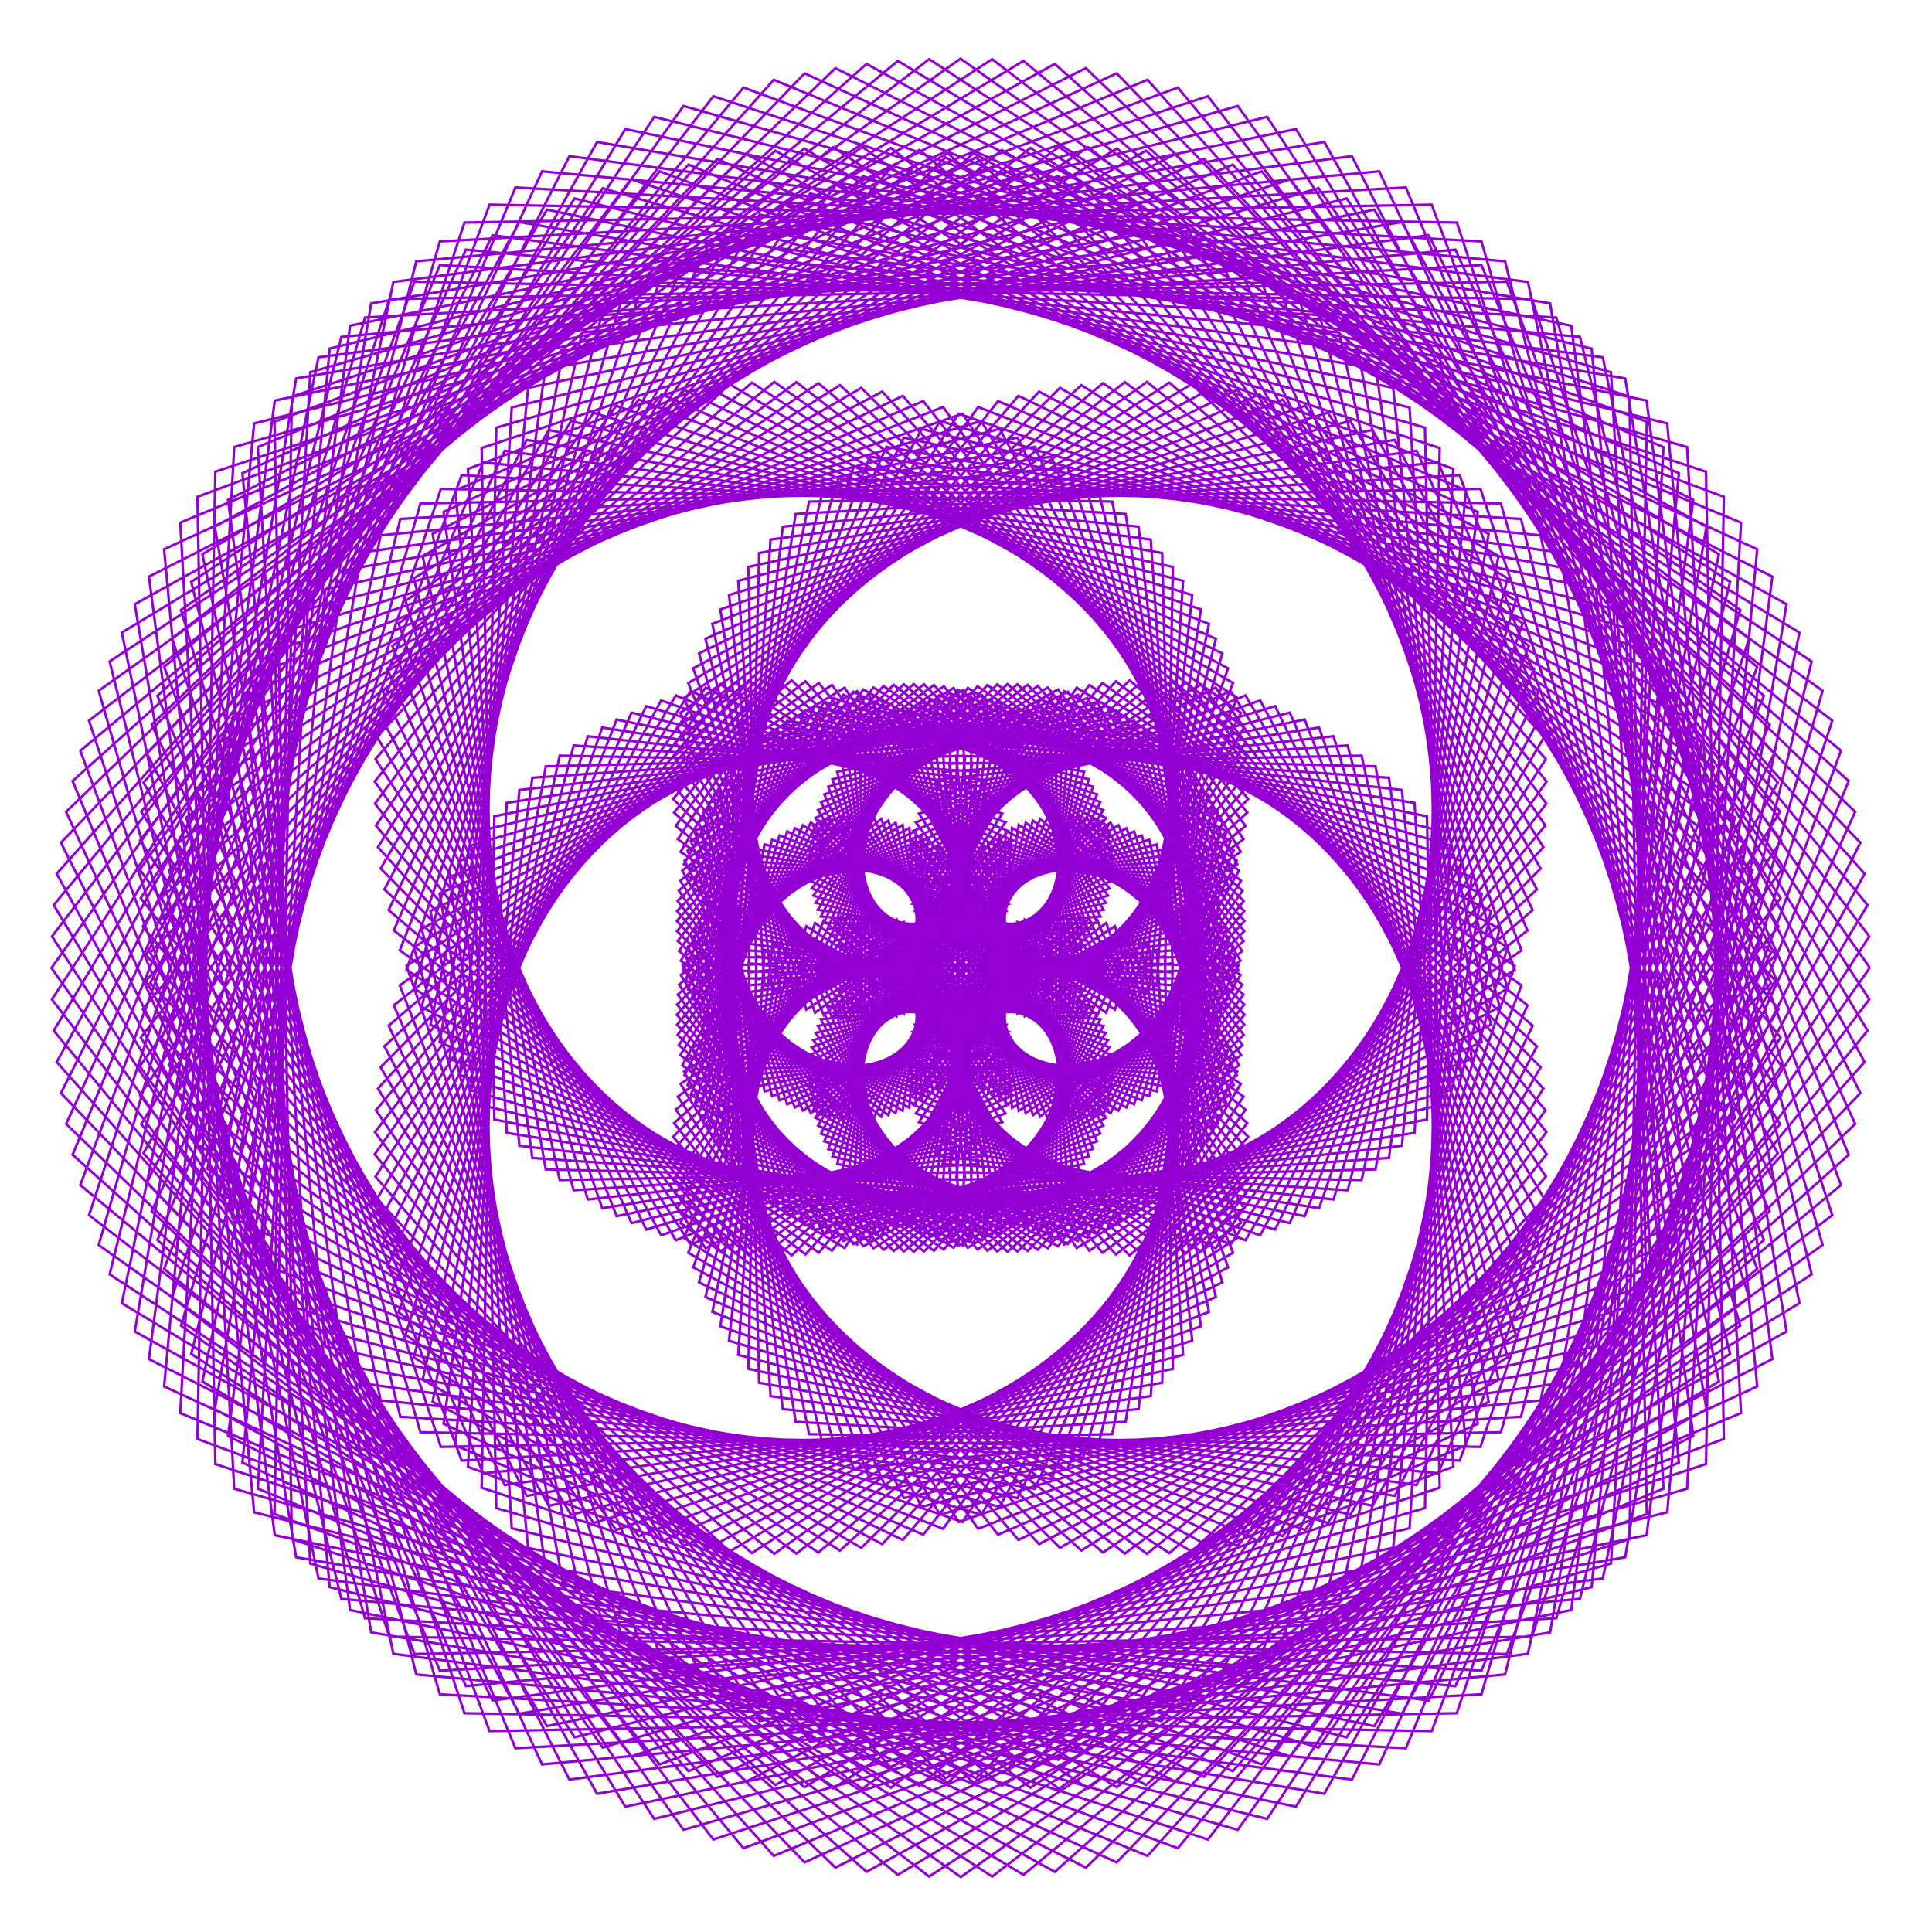 <?xml version="1.0" encoding="utf-8"  standalone="no"?>
<svg 
 width="777" height="777"
 viewBox="0 0 777 777"
 xmlns="http://www.w3.org/2000/svg"
 xmlns:xlink="http://www.w3.org/1999/xlink"
>

<title>Gnuplot</title>
<desc>Produced by GNUPLOT 5.2 patchlevel 7 </desc>

<g id="gnuplot_canvas">

<rect x="0" y="0" width="777" height="777" fill="none"/>
<defs>

	<circle id='gpDot' r='0.5' stroke-width='0.5' stroke='currentColor'/>
	<path id='gpPt0' stroke-width='0.222' stroke='currentColor' d='M-1,0 h2 M0,-1 v2'/>
	<path id='gpPt1' stroke-width='0.222' stroke='currentColor' d='M-1,-1 L1,1 M1,-1 L-1,1'/>
	<path id='gpPt2' stroke-width='0.222' stroke='currentColor' d='M-1,0 L1,0 M0,-1 L0,1 M-1,-1 L1,1 M-1,1 L1,-1'/>
	<rect id='gpPt3' stroke-width='0.222' stroke='currentColor' x='-1' y='-1' width='2' height='2'/>
	<rect id='gpPt4' stroke-width='0.222' stroke='currentColor' fill='currentColor' x='-1' y='-1' width='2' height='2'/>
	<circle id='gpPt5' stroke-width='0.222' stroke='currentColor' cx='0' cy='0' r='1'/>
	<use xlink:href='#gpPt5' id='gpPt6' fill='currentColor' stroke='none'/>
	<path id='gpPt7' stroke-width='0.222' stroke='currentColor' d='M0,-1.33 L-1.33,0.67 L1.33,0.67 z'/>
	<use xlink:href='#gpPt7' id='gpPt8' fill='currentColor' stroke='none'/>
	<use xlink:href='#gpPt7' id='gpPt9' stroke='currentColor' transform='rotate(180)'/>
	<use xlink:href='#gpPt9' id='gpPt10' fill='currentColor' stroke='none'/>
	<use xlink:href='#gpPt3' id='gpPt11' stroke='currentColor' transform='rotate(45)'/>
	<use xlink:href='#gpPt11' id='gpPt12' fill='currentColor' stroke='none'/>
	<path id='gpPt13' stroke-width='0.222' stroke='currentColor' d='M0,1.330 L1.265,0.411 L0.782,-1.067 L-0.782,-1.076 L-1.265,0.411 z'/>
	<use xlink:href='#gpPt13' id='gpPt14' fill='currentColor' stroke='none'/>
	<filter id='textbox' filterUnits='objectBoundingBox' x='0' y='0' height='1' width='1'>
	  <feFlood flood-color='white' flood-opacity='1' result='bgnd'/>
	  <feComposite in='SourceGraphic' in2='bgnd' operator='atop'/>
	</filter>
	<filter id='greybox' filterUnits='objectBoundingBox' x='0' y='0' height='1' width='1'>
	  <feFlood flood-color='lightgrey' flood-opacity='1' result='grey'/>
	  <feComposite in='SourceGraphic' in2='grey' operator='atop'/>
	</filter>
</defs>
<g fill="none" color="white" stroke="currentColor" stroke-width="1.00" stroke-linecap="butt" stroke-linejoin="miter">
</g>
<g fill="none" color="black" stroke="currentColor" stroke-width="1.00" stroke-linecap="butt" stroke-linejoin="miter">
</g>
<g fill="none" color="black" stroke="currentColor" stroke-width="1.00" stroke-linecap="butt" stroke-linejoin="miter">
</g>
	<g id="gnuplot_plot_1" ><title>real(z(t)),imag(z(t))</title>
<g fill="none" color="black" stroke="currentColor" stroke-width="1.00" stroke-linecap="butt" stroke-linejoin="miter">
	<path stroke='rgb(148,   0, 211)'  d='M752.0,389.2 L530.3,75.7 L199.6,172.0 L194.0,444.5 L371.3,488.6 L390.1,391.7 L325.6,427.3 L401.1,503.3
		L499.1,424.3 L440.2,329.3 L382.9,381.2 L471.6,391.1 L467.4,222.4 L211.8,176.9 L59.1,475.5 L323.6,749.0
		L675.2,588.2 L641.9,237.0 L363.5,176.0 L276.6,352.4 L374.0,402.4 L363.0,331.8 L275.6,384.4 L331.4,496.3
		L441.2,459.0 L407.2,384.3 L372.8,458.1 L524.7,489.1 L614.9,259.8 L358.3,59.5 L44.1,266.0 L137.3,643.0
		L496.0,676.8 L614.3,404.3 L448.8,274.0 L367.0,363.5 L436.7,378.3 L409.1,285.9 L289.4,315.9 L301.8,434.7
		L388.5,422.7 L334.7,369.4 L275.0,497.8 L470.3,624.6 L707.7,417.6 L565.4,75.4 L176.9,97.1 L74.9,449.7
		L329.1,624.4 L501.1,480.0 L427.8,368.1 L388.0,429.7 L478.8,427.2 L475.4,306.1 L354.1,292.0 L341.6,384.3
		L407.3,354.3 L307.2,273.5 L153.1,429.2 L305.5,692.2 L662.2,617.4 L712.8,231.9 L380.2,63.3 L152.6,287.2
		L265.9,496.8 L404.4,447.8 L357.9,385.5 L336.7,468.1 L452.6,490.8 L493.2,373.4 L401.9,335.7 L406.4,406.6
		L500.1,337.5 L387.1,166.4 L110.7,261.7 L117.4,619.0 L485.8,739.8 L716.4,440.5 L534.0,166.0 L293.2,239.3
		L310.7,398.8 L391.3,373.6 L322.9,331.9 L276.5,436.4 L383.5,501.8 L445.6,418.3 L376.6,397.2 L413.9,495.4
		L591.9,425.8 L553.4,148.3 L208.9,89.3 L22.8,427.1 L276.9,712.3 L589.6,581.3 L563.8,317.7 L390.7,298.0
		L389.5,390.9 L447.1,341.8 L359.4,275.4 L272.3,366.4 L342.1,450.2 L386.8,390.0 L292.3,396.9 L320.0,571.8
		L587.0,587.4 L706.7,268.2 L411.6,24.5 L81.4,222.9 L153.1,563.2 L429.4,590.6 L490.4,412.5 L392.3,381.4
		L418.3,449.1 L499.6,382.5 L429.5,278.2 L327.9,329.0 L373.3,393.9 L393.6,310.4 L230.7,299.8 L166.4,545.9
		L449.2,718.8 L740.4,476.6 L606.0,113.3 L250.2,120.0 L166.4,397.5 L339.7,501.9 L402.4,406.6 L331.3,407.3
		L374.1,497.5 L489.9,451.8 L462.2,337.7 L382.0,363.3 L448.4,406.0 L491.6,262.8 L275.2,156.8 L58.7,394.4
		L240.1,721.4 L623.4,656.5 L684.5,298.5 L417.9,157.5 L270.5,315.7 L354.6,409.8 L379.6,342.5 L286.9,360.0
		L306.4,481.1 L427.0,479.2 L424.5,389.5 L365.4,434.1 L483.0,503.2 L621.9,323.2 L436.3,74.1 L86.6,189.7
		L79.4,578.7 L425.6,707.7 L622.0,464.2 L488.9,276.5 L365.8,341.0 L422.2,390.3 L429.5,302.0 L309.7,294.7
		L284.9,415.3 L377.6,437.9 L357.7,369.2 L270.7,457.2 L409.6,619.3 L679.4,489.6 L631.9,131.0 L251.5,51.9
		L57.4,372.7 L266.1,619.9 L489.0,521.6 L451.8,374.0 L381.6,412.6 L459.2,442.5 L491.7,330.5 L377.7,279.6
		L330.1,368.6 L401.1,374.4 L344.7,278.0 L169.6,373.6 L242.0,651.8 L595.8,671.9 L743.5,314.1 L460.9,60.6
		L170.0,223.6 L225.1,474.6 L391.0,471.4 L375.8,385.1 L327.1,446.3 L425.5,501.2 L500.1,400.0 L421.3,328.8
		L390.5,395.1 L488.1,370.2 L435.6,192.3 L161.0,208.7 L76.9,544.5 L399.0,754.7 L703.5,521.8 L595.4,196.6
		L325.4,201.7 L289.6,378.0 L385.4,390.8 L345.2,328.3 L272.2,408.1 L355.3,502.6 L446.8,439.9 L391.9,386.6
		L387.5,477.5 L558.6,465.7 L594.3,205.9 L288.5,63.9 L24.5,338.9 L198.1,683.9 L546.2,637.6 L595.9,359.4
		L418.5,281.2 L374.8,379.1 L444.7,363.1 L387.4,277.5 L277.8,338.2 L319.7,445.4 L391.4,407.5 L314.1,377.6
		L289.7,533.4 L524.9,615.3 L716.5,349.7 L497.8,42.6 L124.8,149.7 L104.6,508.0 L379.3,614.8 L500.9,446.3
		L409.2,370.9 L399.5,441.3 L491.5,408.6 L456.2,289.9 L338.7,307.5 L355.4,392.3 L405.4,334.2 L271.8,279.7
		L151.6,482.2 L369.0,713.1 L706.7,557.6 L670.5,170.3 L315.6,81.9 L152.0,340.7 L301.4,504.6 L407.5,427.4
		L343.7,392.5 L351.2,484.2 L472.5,475.4 L481.3,354.1 L389.6,346.6 L424.5,410.4 L501.7,304.3 L337.8,154.9
		L79.0,318.5 L167.4,673.4 L554.7,709.6 L710.2,371.9 L479.3,154.5 L276.8,274.7 L331.3,408.3 L389.4,358.3
		L304.6,341.6 L287.0,459.1 L405.7,494.4 L438.4,402.4 L368.0,412.1 L443.4,503.8 L611.9,382.2 L505.1,107.5
		L146.8,127.7 L39.7,500.7 L346.8,719.4 L612.4,527.8 L530.5,292.6 L374.7,317.0 L404.6,394.3 L442.5,322.6
		L335.3,280.7 L274.6,390.3 L360.2,447.6 L376.2,377.7 L278.3,421.4 L356.5,598.8 L634.7,549.1 L681.0,201.0
		L336.0,27.4 L61.0,291.4 L203.0,597.2 L462.8,561.5 L474.6,390.4 L383.7,394.8 L437.0,449.7 L499.7,358.2
		L405.2,275.1 L325.4,348.1 L387.9,388.3 L375.1,292.5 L198.8,328.3 L193.7,598.3 L518.9,706.4 L751.8,401.9
		L541.6,79.8 L205.8,163.9 L189.4,438.5 L367.3,491.0 L392.2,393.4 L325.9,424.2 L397.1,503.0 L498.3,428.4
		L443.4,330.0 L382.2,378.7 L468.5,393.9 L471.7,228.0 L220.7,172.9 L57.7,463.8 L311.2,746.4 L669.0,598.7
		L648.9,244.9 L370.7,172.5 L275.1,347.6 L371.5,404.0 L365.7,333.0 L276.7,380.6 L327.6,494.6 L439.6,462.1
		L409.7,384.5 L371.1,454.7 L518.7,491.9 L617.0,269.0 L369.8,60.3 L49.0,254.4 L128.1,634.8 L486.7,682.3
		L616.4,412.5 L454.3,273.6 L366.3,360.6 L435.0,380.5 L412.4,287.8 L291.8,312.6 L299.1,432.4 L387.4,425.1
		L338.1,368.7 L273.6,491.8 L461.3,624.9 L704.8,428.5 L575.8,82.3 L186.8,89.5 L71.2,439.2 L320.3,624.8
		L500.3,485.9 L431.2,368.3 L386.6,427.4 L476.3,429.9 L478.2,309.3 L357.1,289.8 L339.6,382.5 L406.9,357.5
		L312.8,273.4 L154.6,420.8 L295.6,687.4 L653.6,626.3 L718.5,243.0 L391.5,61.6 L153.9,278.1 L259.9,494.5
		L403.1,451.3 L360.4,384.9 L334.8,465.1 L448.9,492.8 L494.6,377.0 L404.4,334.2 L403.7,405.3 L499.0,342.6
		L394.6,169.3 L117.1,253.1 L110.4,608.9 L473.7,743.3 L715.9,452.1 L543.0,169.3 L296.9,233.6 L307.5,396.5
		L391.0,376.2 L326.1,330.8 L275.3,432.4 L379.6,502.5 L446.2,421.2 L378.5,395.2 L409.6,493.3 L587.7,432.3
		L560.3,156.0 L220.0,84.3 L21.6,414.5 L265.3,709.6 L584.5,589.9 L568.9,322.9 L394.0,295.2 L387.1,389.7
		L447.3,345.0 L363.5,275.2 L272.5,362.3 L338.9,450.0 L388.0,392.4 L295.1,393.6 L314.8,566.7 L578.4,592.5
		L709.4,279.8 L424.2,25.7 L86.4,211.8 L145.4,556.3 L422.9,594.8 L492.5,416.8 L394.3,379.5 L415.4,448.5
		L498.9,386.4 L433.5,279.4 L329.0,325.8 L370.7,394.2 L395.9,313.6 L236.4,296.1 L163.1,536.9 L437.6,719.3
		L736.9,488.7 L616.1,120.3 L258.8,113.6 L163.5,390.0 L334.6,503.0 L403.7,409.3 L332.8,404.8 L370.5,496.1
		L487.9,455.5 L465.2,339.6 L382.6,360.8 L444.9,407.3 L493.9,268.8 L284.3,155.5 L60.4,383.1 L229.0,715.7
		L614.5,665.1 L689.3,308.4 L426.3,156.0 L270.6,310.1 L351.4,410.2 L381.4,344.5 L289.1,357.0 L303.2,478.3
		L424.3,481.7 L426.8,390.9 L365.2,430.7 L477.1,504.0 L621.5,332.0 L446.8,77.8 L94.2,179.8 L72.5,568.3
		L414.7,710.6 L621.7,473.2 L494.9,277.9 L366.5,337.6 L419.8,391.4 L431.8,304.7 L313.0,292.3 L283.0,412.0
		L375.4,439.6 L360.6,369.9 L271.1,451.7 L401.4,617.2 L673.9,498.9 L640.1,140.2 L263.1,47.0 L56.6,361.2
		L256.9,617.8 L486.2,527.6 L455.2,375.7 L381.4,410.1 L456.1,444.1 L493.4,334.3 L381.5,278.5 L328.9,365.9
		L399.5,376.9 L349.5,279.5 L173.1,366.4 L234.1,644.8 L585.3,678.1 L746.1,326.5 L472.6,62.0 L174.0,214.7
		L219.5,470.3 L388.2,474.5 L378.3,385.8 L326.4,443.1 L421.4,502.0 L500.4,404.0 L424.4,328.5 L388.8,393.0
		L485.7,374.2 L441.6,196.9 L169.1,202.5 L72.8,533.2 L386.4,754.9 L699.9,533.2 L603.6,202.5 L331.1,196.9
		L287.0,374.2 L383.9,393.0 L348.3,328.5 L272.3,404.0 L351.3,502.0 L446.3,443.1 L394.4,385.8 L384.5,474.5
		L553.2,470.3 L598.7,214.7 L300.1,62.0 L26.6,326.5 L187.4,678.1 L538.6,644.8 L599.6,366.4 L423.2,279.5
		L373.2,376.9 L443.8,365.9 L391.2,278.5 L279.3,334.3 L316.6,444.1 L391.3,410.1 L317.5,375.7 L286.5,527.6
		L515.8,617.8 L716.1,361.2 L509.6,47.0 L132.6,140.2 L98.8,498.9 L371.3,617.2 L501.6,451.7 L412.1,369.9
		L397.3,439.6 L489.7,412.0 L459.7,292.3 L340.9,304.7 L352.9,391.4 L406.2,337.6 L277.8,277.9 L151.0,473.2
		L358.0,710.6 L700.2,568.3 L678.5,179.8 L325.9,77.8 L151.2,332.0 L295.6,504.0 L407.5,430.7 L345.9,390.9
		L348.4,481.7 L469.5,478.3 L483.6,357.0 L391.3,344.5 L421.3,410.2 L502.1,310.1 L346.4,156.0 L83.4,308.4
		L158.2,665.1 L543.7,715.7 L712.3,383.1 L488.4,155.5 L278.8,268.8 L327.8,407.3 L390.1,360.8 L307.5,339.6
		L284.8,455.5 L402.2,496.1 L439.9,404.8 L369.0,409.3 L438.1,503.0 L609.2,390.0 L513.9,113.6 L156.6,120.3
		L35.8,488.7 L335.1,719.3 L609.6,536.9 L536.3,296.1 L376.8,313.6 L402.0,394.2 L443.7,325.8 L339.2,279.4
		L273.8,386.4 L357.3,448.5 L378.4,379.5 L280.2,416.8 L349.8,594.8 L627.3,556.3 L686.3,211.8 L348.5,25.7
		L63.3,279.8 L194.3,592.5 L457.9,566.7 L477.6,393.6 L384.7,392.4 L433.8,450.0 L500.2,362.3 L409.2,275.2
		L325.4,345.0 L385.6,389.7 L378.7,295.2 L203.8,322.9 L188.2,589.9 L507.4,709.6 L751.1,414.5 L552.7,84.3
		L212.4,156.0 L185.0,432.3 L363.1,493.3 L394.2,395.2 L326.5,421.2 L393.1,502.5 L497.4,432.4 L446.6,330.8
		L381.7,376.2 L465.2,396.5 L475.8,233.6 L229.7,169.3 L56.8,452.1 L299.0,743.3 L662.3,608.9 L655.6,253.1
		L378.1,169.3 L273.7,342.6 L369.0,405.3 L368.3,334.2 L278.1,377.0 L323.8,492.8 L437.9,465.1 L412.3,384.9
		L369.6,451.3 L512.8,494.5 L618.8,278.1 L381.2,61.6 L54.2,243.0 L119.1,626.3 L477.1,687.4 L618.1,420.8
		L459.9,273.4 L365.8,357.5 L433.1,382.5 L415.6,289.8 L294.5,309.3 L296.4,429.9 L386.1,427.4 L341.5,368.3
		L272.4,485.9 L452.4,624.8 L701.5,439.2 L585.9,89.5 L196.9,82.3 L67.9,428.5 L311.4,624.9 L499.1,491.8
		L434.6,368.7 L385.3,425.1 L473.6,432.4 L480.9,312.6 L360.3,287.8 L337.7,380.5 L406.4,360.6 L318.4,273.6
		L156.3,412.5 L286.0,682.3 L644.6,634.8 L723.7,254.4 L402.9,60.3 L155.7,269.0 L254.0,491.9 L401.6,454.7
		L363.0,384.5 L333.1,462.1 L445.1,494.6 L496.0,380.6 L407.0,333.0 L401.2,404.0 L497.6,347.6 L402.0,172.5
		L123.8,244.9 L103.7,598.7 L461.5,746.4 L715.0,463.8 L552.0,172.9 L301.0,228.0 L304.2,393.9 L390.5,378.7
		L329.3,330.0 L274.4,428.4 L375.6,503.0 L446.8,424.2 L380.5,393.4 L405.4,491.0 L583.3,438.5 L566.9,163.9
		L231.1,79.8 L20.9,401.9 L253.8,706.4 L579.0,598.3 L573.9,328.3 L397.6,292.5 L384.8,388.3 L447.3,348.1
		L367.5,275.1 L273.0,358.2 L335.7,449.7 L389.0,394.8 L298.1,390.4 L309.9,561.5 L569.7,597.2 L711.7,291.4
		L436.7,27.4 L91.7,201.0 L138.0,549.1 L416.2,598.8 L494.4,421.4 L396.5,377.7 L412.5,447.6 L498.1,390.3
		L437.4,280.7 L330.2,322.6 L368.1,394.3 L398.0,317.0 L242.2,292.6 L160.3,527.8 L425.9,719.4 L733.0,500.7
		L625.9,127.7 L267.6,107.5 L160.8,382.2 L329.3,503.8 L404.7,412.1 L334.3,402.4 L367.0,494.4 L485.7,459.1
		L468.1,341.6 L383.3,358.3 L441.4,408.3 L495.9,274.7 L293.4,154.5 L62.5,371.9 L218.0,709.6 L605.3,673.4
		L693.7,318.5 L434.9,154.9 L271.0,304.3 L348.2,410.4 L383.1,346.6 L291.4,354.1 L300.2,475.4 L421.5,484.2
		L429.0,392.5 L365.2,427.4 L471.3,504.6 L620.7,340.7 L457.1,81.9 L102.2,170.3 L66.0,557.6 L403.7,713.1
		L621.1,482.2 L500.9,279.7 L367.3,334.2 L417.3,392.3 L434.0,307.5 L316.5,289.9 L281.2,408.6 L373.2,441.3
		L363.5,370.9 L271.8,446.3 L393.4,614.8 L668.1,508.0 L647.9,149.7 L274.9,42.6 L56.2,349.7 L247.8,615.3
		L483.0,533.4 L458.6,377.6 L381.3,407.5 L453.0,445.4 L494.9,338.2 L385.3,277.5 L328.0,363.1 L397.9,379.1
		L354.2,281.2 L176.8,359.4 L226.5,637.6 L574.6,683.9 L748.2,338.9 L484.2,63.9 L178.4,205.9 L214.1,465.7
		L385.2,477.5 L380.8,386.6 L325.9,439.9 L417.4,502.6 L500.5,408.1 L427.5,328.3 L387.3,390.8 L483.1,378.0
		L447.3,201.7 L177.3,196.6 L69.2,521.8 L373.7,754.7 L695.8,544.5 L611.7,208.7 L337.1,192.3 L284.6,370.2
		L382.2,395.1 L351.4,328.8 L272.6,400.0 L347.2,501.2 L445.6,446.3 L396.9,385.1 L381.7,471.4 L547.6,474.6
		L602.7,223.6 L311.8,60.6 L29.2,314.1 L176.9,671.9 L530.7,651.8 L603.1,373.6 L428.0,278.0 L371.6,374.4
		L442.6,368.6 L395.0,279.6 L281.0,330.5 L313.5,442.5 L391.1,412.6 L320.9,374.0 L283.7,521.6 L506.6,619.9
		L715.3,372.7 L521.2,51.9 L140.8,131.0 L93.3,489.6 L363.1,619.3 L502.0,457.2 L415.0,369.2 L395.1,437.9
		L487.8,415.3 L463.0,294.7 L343.2,302.0 L350.5,390.3 L406.9,341.0 L283.8,276.5 L150.7,464.2 L347.1,707.7
		L693.3,578.7 L686.1,189.7 L336.4,74.1 L150.8,323.2 L289.7,503.2 L407.3,434.1 L348.2,389.5 L345.7,479.2
		L466.3,481.1 L485.8,360.0 L393.1,342.5 L418.1,409.8 L502.2,315.7 L354.8,157.5 L88.2,298.5 L149.3,656.5
		L532.6,721.4 L714.0,394.4 L497.5,156.8 L281.1,262.8 L324.3,406.0 L390.7,363.3 L310.5,337.7 L282.8,451.8
		L398.6,497.5 L441.4,407.3 L370.3,406.6 L433.0,501.9 L606.3,397.5 L522.5,120.0 L166.7,113.3 L32.3,476.6
		L323.5,718.8 L606.3,545.9 L542.0,299.8 L379.1,310.4 L399.4,393.9 L444.8,329.0 L343.2,278.2 L273.1,382.5
		L354.4,449.1 L380.4,381.4 L282.3,412.5 L343.3,590.6 L619.6,563.2 L691.3,222.9 L361.1,24.5 L66.0,268.2
		L185.7,587.4 L452.7,571.8 L480.4,396.9 L385.9,390.0 L430.6,450.2 L500.4,366.4 L413.3,275.4 L325.6,341.8
		L383.2,390.9 L382.0,298.0 L208.9,317.7 L183.1,581.3 L495.8,712.3 L749.9,427.1 L563.8,89.3 L219.3,148.3
		L180.8,425.8 L358.8,495.4 L396.1,397.2 L327.1,418.3 L389.2,501.8 L496.2,436.4 L449.8,331.9 L381.4,373.6
		L462.0,398.8 L479.5,239.3 L238.7,166.0 L56.3,440.5 L286.9,739.8 L655.3,619.0 L662.0,261.7 L385.6,166.4
		L272.6,337.5 L366.3,406.6 L370.8,335.7 L279.5,373.4 L320.1,490.8 L436.0,468.1 L414.8,385.5 L368.3,447.8
		L506.8,496.8 L620.1,287.2 L392.5,63.3 L59.9,231.9 L110.5,617.4 L467.2,692.2 L619.6,429.2 L465.5,273.5
		L365.4,354.3 L431.1,384.3 L418.6,292.0 L297.3,306.1 L293.9,427.2 L384.7,429.7 L344.9,368.1 L271.6,480.0
		L443.6,624.4 L697.8,449.7 L595.8,97.1 L207.3,75.4 L65.0,417.6 L302.4,624.6 L497.7,497.8 L438.0,369.4
		L384.2,422.7 L470.9,434.7 L483.3,315.9 L363.6,285.9 L336.0,378.3 L405.7,363.5 L323.9,274.0 L158.4,404.3
		L276.7,676.8 L635.4,643.0 L728.6,266.0 L414.4,59.5 L157.8,259.8 L248.0,489.1 L399.9,458.1 L365.5,384.3
		L331.5,459.0 L441.3,496.3 L497.1,384.4 L409.7,331.8 L398.7,402.4 L496.1,352.4 L409.2,176.0 L130.8,237.0
		L97.5,588.2 L449.1,749.0 L713.6,475.5 L560.9,176.9 L305.3,222.4 L301.1,391.1 L389.8,381.2 L332.5,329.3
		L273.6,424.3 L371.6,503.3 L447.1,427.3 L382.6,391.7 L401.4,488.6 L578.7,444.5 L573.1,172.0 L242.4,75.7
		L20.7,389.3 L242.4,702.8 L573.1,606.5 L578.7,334.0 L401.4,289.9 L382.6,386.8 L447.1,351.2 L371.6,275.2
		L273.6,354.2 L332.5,449.2 L389.8,397.3 L301.1,387.4 L305.3,556.1 L560.9,601.6 L713.6,303.0 L449.1,29.5
		L97.5,190.3 L130.8,541.5 L409.2,602.5 L496.1,426.1 L398.7,376.1 L409.7,446.7 L497.1,394.1 L441.3,282.2
		L331.5,319.5 L365.5,394.2 L399.9,320.4 L248.0,289.4 L157.8,518.7 L414.4,719.0 L728.6,512.5 L635.4,135.5
		L276.7,101.7 L158.4,374.2 L323.9,504.5 L405.7,415.0 L336.0,400.2 L363.6,492.6 L483.3,462.6 L470.9,343.8
		L384.2,355.8 L438.0,409.1 L497.7,280.7 L302.4,153.9 L65.0,360.9 L207.3,703.1 L595.8,681.4 L697.8,328.8
		L443.6,154.1 L271.6,298.5 L344.9,410.4 L384.7,348.8 L293.9,351.3 L297.3,472.4 L418.6,486.5 L431.1,394.2
		L365.4,424.2 L465.5,505.0 L619.6,349.3 L467.2,86.3 L110.5,161.1 L59.9,546.6 L392.5,715.2 L620.1,491.3
		L506.8,281.7 L368.3,330.7 L414.8,393.0 L436.0,310.4 L320.1,287.7 L279.5,405.1 L370.8,442.8 L366.3,371.9
		L272.6,441.0 L385.6,612.1 L662.0,516.8 L655.3,159.5 L286.9,38.7 L56.3,338.0 L238.7,612.5 L479.5,539.2
		L462.0,379.7 L381.4,404.9 L449.8,446.6 L496.2,342.1 L389.2,276.7 L327.1,360.2 L396.1,381.3 L358.8,283.1
		L180.8,352.7 L219.3,630.2 L563.8,689.2 L749.9,351.4 L495.8,66.2 L183.1,197.2 L208.9,460.8 L382.0,480.5
		L383.2,387.6 L325.6,436.7 L413.3,503.1 L500.4,412.1 L430.6,328.3 L385.9,388.5 L480.4,381.6 L452.7,206.7
		L185.7,191.1 L66.0,510.3 L361.1,754.0 L691.3,555.6 L619.6,215.3 L343.3,187.9 L282.3,366.0 L380.4,397.1
		L354.4,329.4 L273.1,396.0 L343.2,500.3 L444.8,449.5 L399.4,384.6 L379.1,468.1 L542.0,478.7 L606.3,232.6
		L323.5,59.7 L32.3,301.9 L166.7,665.2 L522.5,658.5 L606.3,381.0 L433.0,276.6 L370.3,371.9 L441.4,371.2
		L398.6,281.0 L282.8,326.7 L310.5,440.8 L390.7,415.2 L324.3,372.5 L281.1,515.7 L497.5,621.7 L714.0,384.1
		L532.6,57.1 L149.3,122.0 L88.2,480.0 L354.8,621.0 L502.2,462.8 L418.1,368.7 L393.1,436.0 L485.8,418.5
		L466.3,297.4 L345.7,299.3 L348.2,389.0 L407.3,344.4 L289.7,275.3 L150.8,455.3 L336.4,704.4 L686.1,588.8
		L693.3,199.8 L347.1,70.8 L150.7,314.3 L283.8,502.0 L406.9,437.5 L350.5,388.2 L343.2,476.5 L463.0,483.8
		L487.8,363.2 L395.1,340.6 L415.0,409.3 L502.0,321.3 L363.1,159.2 L93.3,288.9 L140.8,647.5 L521.2,726.6
		L715.3,405.8 L506.6,158.6 L283.7,256.9 L320.9,404.5 L391.1,365.9 L313.5,336.0 L281.0,448.0 L395.0,498.9
		L442.6,409.9 L371.6,404.1 L428.0,500.5 L603.1,404.9 L530.7,126.7 L176.9,106.6 L29.2,464.4 L311.8,717.9
		L602.7,554.9 L547.6,303.9 L381.7,307.1 L396.9,393.4 L445.6,332.2 L347.2,277.3 L272.6,378.5 L351.4,449.7
		L382.2,383.4 L284.6,408.3 L337.1,586.2 L611.7,569.8 L695.8,234.0 L373.7,23.8 L69.2,256.7 L177.3,581.9
		L447.3,576.8 L483.1,400.5 L387.3,387.7 L427.5,450.2 L500.5,370.4 L417.4,275.9 L325.9,338.6 L380.8,391.9
		L385.2,301.0 L214.1,312.8 L178.4,572.6 L484.2,714.6 L748.2,439.6 L574.6,94.6 L226.5,140.9 L176.8,419.1
		L354.2,497.3 L397.9,399.4 L328.0,415.4 L385.3,501.0 L494.9,440.3 L453.0,333.1 L381.3,371.0 L458.6,400.9
		L483.0,245.1 L247.8,163.2 L56.2,428.8 L274.9,735.9 L647.9,628.8 L668.1,270.5 L393.4,163.7 L271.8,332.2
		L363.5,407.6 L373.2,337.2 L281.2,369.9 L316.5,488.6 L434.0,471.0 L417.3,386.2 L367.3,444.3 L500.9,498.8
		L621.1,296.3 L403.7,65.4 L66.0,220.9 L102.2,608.2 L457.1,696.6 L620.7,437.8 L471.3,273.9 L365.2,351.1
		L429.0,386.0 L421.5,294.3 L300.2,303.1 L291.4,424.4 L383.1,431.9 L348.2,368.1 L271.0,474.2 L434.9,623.6
		L693.7,460.0 L605.3,105.1 L218.0,68.9 L62.5,406.6 L293.4,624.0 L495.9,503.8 L441.4,370.2 L383.3,420.2
		L468.1,436.9 L485.7,319.4 L367.0,284.1 L334.3,376.1 L404.7,366.4 L329.3,274.7 L160.8,396.3 L267.6,671.0
		L625.9,650.8 L733.0,277.8 L425.9,59.1 L160.3,250.7 L242.2,485.9 L398.0,461.5 L368.1,384.2 L330.2,455.9
		L437.4,497.8 L498.1,388.2 L412.5,330.9 L396.5,400.8 L494.4,357.1 L416.2,179.7 L138.0,229.4 L91.7,577.5
		L436.7,751.1 L711.7,487.1 L569.7,181.3 L309.9,217.0 L298.1,388.1 L389.0,383.7 L335.7,328.8 L273.0,420.3
		L367.5,503.4 L447.3,430.4 L384.8,390.2 L397.6,486.0 L573.9,450.2 L579.0,180.2 L253.8,72.1 L20.9,376.6
		L231.1,698.7 L566.9,614.6 L583.3,340.0 L405.4,287.5 L380.5,385.1 L446.8,354.3 L375.6,275.5 L274.4,350.1
		L329.3,448.5 L390.5,399.8 L304.2,384.6 L301.0,550.5 L552.0,605.6 L715.0,314.7 L461.5,32.1 L103.7,179.8
		L123.8,533.6 L402.0,606.0 L497.6,430.9 L401.2,374.5 L407.0,445.5 L496.0,397.9 L445.1,283.9 L333.1,316.4
		L363.0,394.0 L401.6,323.8 L254.0,286.6 L155.7,509.5 L402.9,718.2 L723.7,524.1 L644.6,143.7 L286.0,96.2
		L156.3,366.0 L318.4,504.9 L406.4,417.9 L337.7,398.0 L360.3,490.7 L480.9,465.9 L473.6,346.1 L385.3,353.4
		L434.6,409.8 L499.1,286.7 L311.4,153.6 L67.9,350.0 L196.9,696.2 L585.9,689.0 L701.5,339.3 L452.4,153.7
		L272.4,292.6 L341.5,410.2 L386.1,351.1 L296.4,348.6 L294.5,469.2 L415.6,488.7 L433.1,396.0 L365.8,421.0
		L459.9,505.1 L618.1,357.7 L477.1,91.1 L119.1,152.2 L54.2,535.5 L381.2,716.9 L618.8,500.4 L512.8,284.0
		L369.6,327.2 L412.3,393.6 L437.9,313.4 L323.8,285.7 L278.1,401.5 L368.3,444.3 L369.0,373.2 L273.7,435.9
		L378.1,609.2 L655.6,525.4 L662.3,169.6 L299.0,35.2 L56.8,326.4 L229.7,609.2 L475.8,544.9 L465.2,382.0
		L381.7,402.3 L446.6,447.7 L497.4,346.1 L393.1,276.0 L326.5,357.3 L394.2,383.3 L363.1,285.2 L185.0,346.2
		L212.4,622.5 L552.7,694.2 L751.1,364.0 L507.4,68.9 L188.2,188.6 L203.8,455.6 L378.7,483.3 L385.6,388.8
		L325.4,433.5 L409.2,503.3 L500.2,416.2 L433.8,328.5 L384.7,386.1 L477.6,384.9 L457.9,211.8 L194.3,186.0
		L63.3,498.7 L348.5,752.8 L686.3,566.7 L627.3,222.2 L349.8,183.7 L280.2,361.7 L378.4,399.0 L357.3,330.0
		L273.8,392.1 L339.2,499.1 L443.7,452.7 L402.0,384.3 L376.8,464.9 L536.3,482.4 L609.6,241.6 L335.1,59.2
		L35.8,289.8 L156.6,658.2 L513.9,664.9 L609.2,388.5 L438.1,275.5 L369.0,369.2 L439.9,373.7 L402.2,282.4
		L284.8,323.0 L307.5,438.9 L390.1,417.7 L327.8,371.2 L278.8,509.7 L488.4,623.0 L712.3,395.4 L543.7,62.8
		L158.2,113.4 L83.4,470.1 L346.4,622.5 L502.1,468.4 L421.3,368.3 L391.3,434.0 L483.6,421.5 L469.5,300.2
		L348.4,296.8 L345.9,387.6 L407.5,347.8 L295.6,274.5 L151.2,446.5 L325.9,700.7 L678.5,598.7 L700.2,210.2
		L358.0,67.9 L151.0,305.3 L277.8,500.6 L406.2,440.9 L352.9,387.1 L340.9,473.8 L459.7,486.2 L489.7,366.5
		L397.3,338.9 L412.1,408.6 L501.6,326.8 L371.3,161.3 L98.8,279.6 L132.6,638.3 L509.6,731.5 L716.1,417.3
		L515.8,160.7 L286.5,250.9 L317.5,402.8 L391.3,368.4 L316.6,334.4 L279.3,444.2 L391.2,500.0 L443.8,412.6
		L373.2,401.6 L423.2,499.0 L599.6,412.1 L538.6,133.7 L187.4,100.4 L26.6,452.0 L300.1,716.5 L598.7,563.8
		L553.2,308.2 L384.5,304.0 L394.4,392.7 L446.3,335.4 L351.3,276.5 L272.3,374.5 L348.3,450.0 L383.9,385.5
		L287.0,404.3 L331.1,581.6 L603.6,576.0 L699.9,245.3 L386.3,23.6 L72.8,245.3 L169.1,576.0 L441.6,581.6
		L485.7,404.3 L388.8,385.5 L424.4,450.0 L500.4,374.5 L421.4,276.5 L326.4,335.4 L378.3,392.7 L388.2,304.0
		L219.5,308.2 L174.0,563.8 L472.6,716.5 L746.1,452.0 L585.3,100.4 L234.1,133.7 L173.1,412.1 L349.5,499.0
		L399.5,401.6 L328.9,412.6 L381.5,500.0 L493.4,444.2 L456.1,334.4 L381.4,368.4 L455.2,402.8 L486.2,250.9
		L256.9,160.7 L56.6,417.3 L263.1,731.5 L640.1,638.3 L673.9,279.6 L401.4,161.3 L271.1,326.8 L360.6,408.6
		L375.4,338.9 L283.0,366.5 L313.0,486.2 L431.8,473.8 L419.8,387.1 L366.5,440.9 L494.9,500.6 L621.7,305.3
		L414.7,67.9 L72.5,210.2 L94.2,598.7 L446.8,700.7 L621.5,446.5 L477.1,274.5 L365.2,347.8 L426.8,387.6
		L424.3,296.8 L303.2,300.2 L289.1,421.5 L381.4,434.0 L351.4,368.3 L270.6,468.4 L426.3,622.5 L689.3,470.1
		L614.5,113.4 L229.0,62.8 L60.4,395.4 L284.3,623.0 L493.9,509.7 L444.9,371.2 L382.6,417.7 L465.2,438.9
		L487.9,323.0 L370.5,282.4 L332.8,373.7 L403.7,369.2 L334.6,275.5 L163.5,388.5 L258.8,664.9 L616.1,658.2
		L736.9,289.8 L437.6,59.2 L163.1,241.6 L236.4,482.4 L395.9,464.9 L370.7,384.3 L329.0,452.7 L433.5,499.1
		L498.9,392.1 L415.4,330.0 L394.3,399.0 L492.5,361.7 L422.9,183.7 L145.4,222.2 L86.4,566.7 L424.2,752.8
		L709.4,498.7 L578.4,186.0 L314.8,211.8 L295.1,384.9 L388.0,386.1 L338.9,328.5 L272.5,416.2 L363.5,503.3
		L447.3,433.5 L387.1,388.8 L394.0,483.3 L568.9,455.6 L584.5,188.6 L265.3,68.9 L21.6,364.0 L220.0,694.2
		L560.3,622.5 L587.7,346.2 L409.6,285.2 L378.5,383.3 L446.2,357.3 L379.6,276.0 L275.3,346.1 L326.1,447.7
		L391.0,402.3 L307.5,382.0 L296.9,544.9 L543.0,609.2 L715.9,326.4 L473.7,35.2 L110.4,169.6 L117.1,525.4
		L394.6,609.2 L499.0,435.9 L403.7,373.2 L404.4,444.3 L494.6,401.5 L448.9,285.7 L334.8,313.4 L360.4,393.6
		L403.1,327.2 L259.9,284.0 L153.9,500.4 L391.5,716.9 L718.5,535.5 L653.6,152.2 L295.6,91.1 L154.6,357.7
		L312.8,505.1 L406.9,421.0 L339.6,396.0 L357.1,488.7 L478.2,469.2 L476.3,348.6 L386.6,351.1 L431.2,410.2
		L500.3,292.6 L320.3,153.7 L71.2,339.3 L186.8,689.0 L575.8,696.2 L704.8,350.0 L461.3,153.6 L273.6,286.7
		L338.1,409.8 L387.4,353.4 L299.1,346.1 L291.8,465.9 L412.4,490.7 L435.0,398.0 L366.3,417.9 L454.3,504.9
		L616.4,366.0 L486.7,96.2 L128.1,143.7 L49.0,524.1 L369.8,718.2 L617.0,509.5 L518.7,286.6 L371.1,323.8
		L409.7,394.0 L439.6,316.4 L327.6,283.9 L276.7,397.9 L365.7,445.5 L371.5,374.5 L275.1,430.9 L370.7,606.0
		L648.9,533.6 L669.0,179.8 L311.2,32.1 L57.7,314.7 L220.7,605.6 L471.7,550.5 L468.5,384.6 L382.2,399.8
		L443.4,448.5 L498.3,350.1 L397.1,275.5 L325.9,354.3 L392.2,385.1 L367.3,287.5 L189.4,340.0 L205.8,614.6
		L541.6,698.7 L751.8,376.6 L518.9,72.1 L193.7,180.2 L198.8,450.2 L375.1,486.0 L387.9,390.2 L325.4,430.4
		L405.2,503.4 L499.7,420.3 L437.0,328.8 L383.7,383.7 L474.6,388.1 L462.8,217.0 L203.0,181.3 L61.0,487.1
		L336.0,751.1 L681.0,577.5 L634.7,229.4 L356.5,179.7 L278.3,357.1 L376.2,400.8 L360.2,330.9 L274.6,388.2
		L335.3,497.8 L442.5,455.9 L404.6,384.2 L374.7,461.5 L530.5,485.9 L612.4,250.7 L346.8,59.1 L39.7,277.8
		L146.8,650.8 L505.1,671.0 L611.9,396.3 L443.4,274.7 L368.0,366.4 L438.4,376.1 L405.7,284.1 L287.0,319.4
		L304.6,436.9 L389.4,420.2 L331.3,370.2 L276.8,503.8 L479.3,624.0 L710.2,406.6 L554.7,68.9 L167.4,105.1
		L79.0,460.0 L337.8,623.6 L501.7,474.2 L424.5,368.1 L389.6,431.9 L481.3,424.4 L472.5,303.1 L351.2,294.3
		L343.7,386.0 L407.5,351.1 L301.4,273.9 L152.0,437.8 L315.6,696.6 L670.5,608.2 L706.7,220.9 L369.0,65.4
		L151.6,296.3 L271.8,498.8 L405.4,444.3 L355.4,386.2 L338.7,471.0 L456.2,488.6 L491.5,369.9 L399.5,337.2
		L409.2,407.6 L500.9,332.2 L379.3,163.7 L104.6,270.5 L124.8,628.8 L497.8,735.9 L716.5,428.8 L524.9,163.2
		L289.7,245.1 L314.1,400.9 L391.4,371.0 L319.7,333.1 L277.8,440.3 L387.4,501.0 L444.7,415.4 L374.8,399.4
		L418.5,497.3 L595.9,419.1 L546.2,140.9 L198.1,94.6 L24.5,439.6 L288.5,714.6 L594.3,572.6 L558.6,312.8
		L387.5,301.0 L391.9,391.9 L446.8,338.6 L355.3,275.9 L272.2,370.4 L345.2,450.2 L385.4,387.7 L289.6,400.5
		L325.4,576.8 L595.4,581.9 L703.5,256.7 L399.0,23.8 L76.9,234.0 L161.0,569.8 L435.6,586.2 L488.1,408.3
		L390.5,383.4 L421.3,449.7 L500.1,378.5 L425.5,277.3 L327.1,332.2 L375.8,393.4 L391.0,307.1 L225.1,303.9
		L170.0,554.9 L460.9,717.9 L743.5,464.4 L595.8,106.6 L242.0,126.7 L169.6,404.9 L344.7,500.5 L401.1,404.1
		L330.1,409.9 L377.7,498.9 L491.7,448.0 L459.2,336.0 L381.6,365.9 L451.8,404.5 L489.0,256.9 L266.1,158.6
		L57.4,405.8 L251.5,726.6 L631.9,647.5 L679.4,288.9 L409.6,159.2 L270.7,321.3 L357.7,409.3 L377.6,340.6
		L284.9,363.2 L309.7,483.8 L429.5,476.5 L422.2,388.2 L365.8,437.5 L488.9,502.0 L622.0,314.3 L425.6,70.8
		L79.4,199.8 L86.6,588.8 L436.3,704.4 L621.9,455.3 L483.0,275.3 L365.4,344.4 L424.5,389.0 L427.0,299.3
		L306.4,297.4 L286.9,418.5 L379.6,436.0 L354.6,368.7 L270.5,462.8 L417.9,621.0 L684.5,480.0 L623.4,122.0
		L240.1,57.1 L58.7,384.1 L275.2,621.7 L491.6,515.7 L448.4,372.5 L382.0,415.2 L462.2,440.8 L489.9,326.7
		L374.1,281.0 L331.3,371.2 L402.4,371.9 L339.7,276.6 L166.4,381.0 L250.2,658.5 L606.0,665.2 L740.4,301.9
		L449.2,59.7 L166.4,232.6 L230.7,478.7 L393.6,468.1 L373.3,384.6 L327.9,449.5 L429.5,500.3 L499.6,396.0
		L418.3,329.4 L392.3,397.1 L490.4,366.0 L429.4,187.9 L153.1,215.3 L81.4,555.6 L411.6,754.0 L706.7,510.3
		L587.0,191.1 L320.0,206.7 L292.3,381.6 L386.8,388.5 L342.1,328.3 L272.3,412.1 L359.4,503.1 L447.1,436.7
		L389.5,387.6 L390.7,480.5 L563.8,460.8 L589.6,197.2 L276.9,66.2 L22.8,351.4 L208.9,689.2 L553.4,630.2
		L591.9,352.7 L413.9,283.1 L376.6,381.3 L445.6,360.2 L383.5,276.7 L276.5,342.1 L322.9,446.6 L391.3,404.9
		L310.7,379.7 L293.2,539.2 L534.0,612.5 L716.4,338.0 L485.8,38.7 L117.4,159.5 L110.7,516.8 L387.1,612.1
		L500.1,441.0 L406.4,371.9 L401.9,442.8 L493.2,405.1 L452.6,287.7 L336.7,310.4 L357.9,393.0 L404.4,330.7
		L265.9,281.7 L152.6,491.3 L380.2,715.2 L712.8,546.6 L662.2,161.1 L305.5,86.3 L153.1,349.3 L307.2,505.0
		L407.3,424.2 L341.6,394.2 L354.1,486.5 L475.4,472.4 L478.8,351.3 L388.0,348.8 L427.8,410.4 L501.1,298.5
		L329.1,154.1 L74.9,328.8 L176.9,681.4 L565.4,703.1 L707.7,360.9 L470.3,153.9 L275.0,280.7 L334.7,409.1
		L388.5,355.8 L301.8,343.8 L289.4,462.6 L409.1,492.6 L436.7,400.2 L367.0,415.0 L448.8,504.5 L614.3,374.2
		L496.0,101.7 L137.3,135.5 L44.1,512.5 L358.3,719.0 L614.9,518.7 L524.7,289.4 L372.8,320.4 L407.2,394.2
		L441.2,319.5 L331.4,282.2 L275.6,394.1 L363.0,446.7 L374.0,376.1 L276.6,426.1 L363.5,602.5 L641.9,541.5
		L675.2,190.3 L323.6,29.5 L59.1,303.0 L211.8,601.6 L467.4,556.1 L471.6,387.4 L382.9,397.3 L440.2,449.2
		L499.1,354.2 L401.1,275.2 L325.6,351.2 L390.1,386.8 L371.3,289.9 L194.0,334.0 L199.6,606.5 L530.3,702.8
		L752.0,389.2  '/></g>
	</g>
<g fill="none" color="white" stroke="rgb(148,   0, 211)" stroke-width="2.00" stroke-linecap="butt" stroke-linejoin="miter">
</g>
<g fill="none" color="black" stroke="currentColor" stroke-width="2.00" stroke-linecap="butt" stroke-linejoin="miter">
</g>
<g fill="none" color="black" stroke="black" stroke-width="1.00" stroke-linecap="butt" stroke-linejoin="miter">
</g>
<g fill="none" color="black" stroke="currentColor" stroke-width="1.00" stroke-linecap="butt" stroke-linejoin="miter">
</g>
</g>
</svg>

